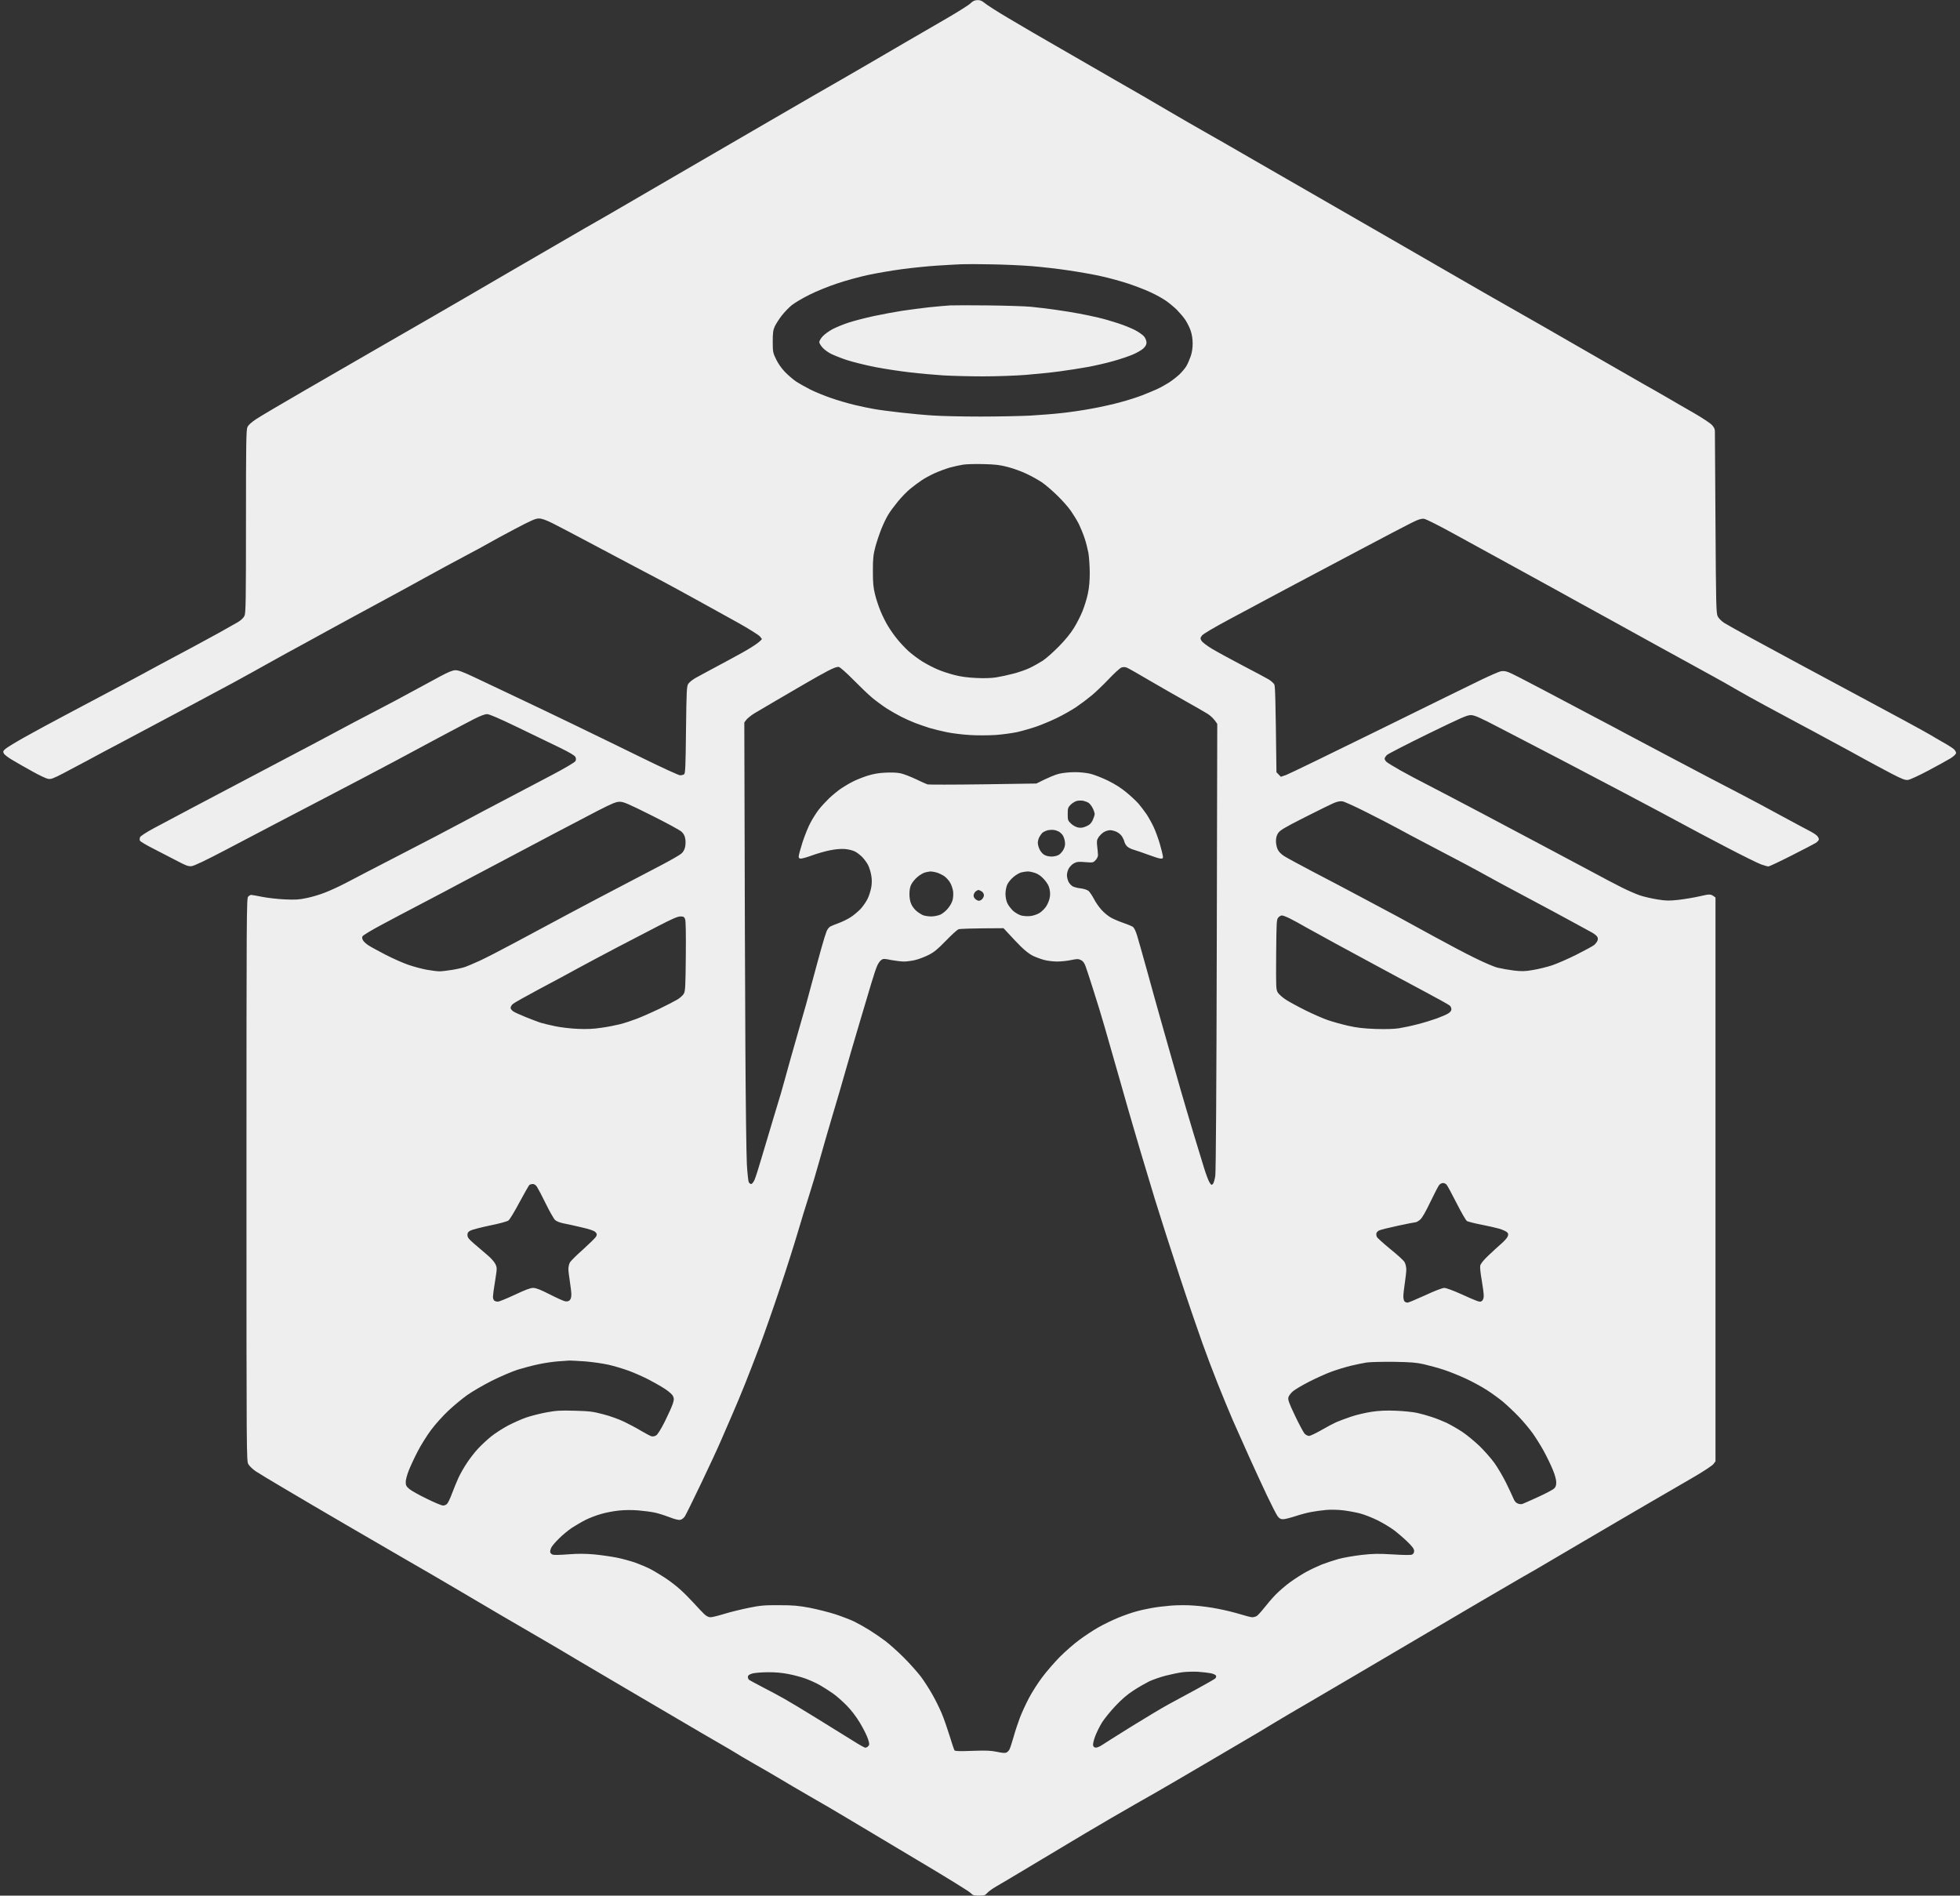 <svg version="1.2" xmlns="http://www.w3.org/2000/svg" viewBox="0 0 2000 1934" width="2000" height="1934">
	<rect x="0" y="0" width="2000" height="1934" fill="#333333" stroke="none"/>
	<title>gameheaven</title>
	<style>
		.s0 { fill: #eeeeee } 
	</style>
	<path id="Path 0" fill-rule="evenodd" class="s0" d="m997.3 0.1c2.8-0.1 4.6 0.6 7.6 3.1 2.1 1.8 13 8.8 24.2 15.4 11.2 6.7 35.5 20.9 53.9 31.4 18.4 10.6 43.6 25.1 56 32.3 12.4 7.1 24.5 14.1 27 15.5 2.5 1.4 14.2 8.3 26 15.2 11.8 6.9 27.8 16.2 35.5 20.5 7.7 4.3 31.6 18 53 30.4 21.5 12.3 56.6 32.5 78 44.9 21.5 12.4 49.3 28.4 62 35.7 12.7 7.3 36.1 20.8 52 30 16 9.3 35.1 20.3 42.5 24.5 7.4 4.2 34.2 19.5 59.5 33.9 25.3 14.5 56.1 32.2 68.5 39.4 12.4 7.2 27.9 16.1 34.5 19.8 6.6 3.7 17.2 9.7 23.5 13.4 6.3 3.7 18.5 10.8 27 15.6 8.5 4.9 17 10.5 18.8 12.4 2.3 2.5 3.2 4.4 3.1 6.8 0 1.7 0.3 44.1 0.6 94.2 0.5 83 0.7 91.3 2.3 94.4 1 2 3.8 4.8 6.7 6.7 2.8 1.7 14.9 8.5 27 15.1 12.1 6.6 34.4 18.7 49.5 26.8 15.1 8.1 40.1 21.5 55.5 29.8 15.4 8.2 38.6 20.7 51.5 27.7 12.9 7 25.3 13.8 27.5 15.2 2.2 1.4 7.8 4.6 12.5 7.3 4.7 2.6 9.5 5.7 10.8 6.9 1.2 1.1 2.2 2.9 2.2 3.8 0 1.1-2.2 3.2-5.2 5.2-2.9 1.8-13.2 7.5-22.8 12.6-9.6 5.1-19.1 9.5-21 9.7-2.9 0.4-5.8-0.7-16.5-6.2-7.2-3.7-19.7-10.5-28-15-8.2-4.6-23.5-12.9-34-18.5-10.4-5.7-25.7-13.9-34-18.3-8.2-4.4-23.3-12.5-33.5-18-10.2-5.5-23.7-13-30-16.7-6.3-3.7-16.4-9.4-22.5-12.7-6-3.3-18.7-10.2-28-15.4-9.3-5.1-22.6-12.4-29.5-16.2-6.9-3.9-28.5-15.8-48-26.5-19.5-10.7-43.4-23.8-53-29.2-9.6-5.3-29.8-16.4-44.8-24.6-15-8.2-41.1-22.5-58-31.8-18.1-10-32.1-17.1-34.2-17.3-2.6-0.3-5.5 0.6-11.5 3.5-4.4 2.1-27.8 14.4-52 27.2-24.2 12.8-58.8 31.1-77 40.8-18.2 9.7-44.5 23.8-58.5 31.3-15.5 8.3-26.3 14.7-27.5 16.3-1.8 2.5-1.9 2.9-0.5 5.3 0.8 1.5 5.6 5.1 10.5 8.1 5 3 19.1 10.7 31.5 17.2 12.4 6.4 24.4 12.9 26.8 14.3 2.3 1.5 4.8 3.7 5.5 5 0.9 1.6 1.3 13.6 2.2 89.6l4.5 4.6 5.3-1.8c2.8-1 45.5-21.7 94.7-45.9 49.2-24.3 96.5-47.4 105-51.5 8.5-4.1 17.1-7.8 19-8.3 2.6-0.6 4.7-0.5 8 0.7 2.5 0.8 18.7 9.1 36 18.3 17.3 9.2 40.7 21.6 52 27.5 11.3 5.9 26.1 13.7 33 17.5 6.9 3.7 26 13.8 42.5 22.5 16.5 8.7 33.8 17.8 38.5 20.3 4.7 2.4 18.8 9.9 31.5 16.4 12.7 6.6 33.1 17.5 45.5 24.3 12.4 6.7 25 13.5 28 15 3 1.5 6.5 3.7 7.8 4.9 1.2 1.1 2.2 2.9 2.2 3.9 0 0.9-1.5 2.6-3.2 3.7-1.8 1.1-13.1 7-25 13-12 6.1-22.5 11-23.3 11-0.8 0-4.1-0.9-7.2-2-3.2-1.1-19.8-9.3-36.8-18.2-17-8.9-34.8-18.3-39.5-20.9-4.7-2.6-16.2-8.7-25.5-13.7-9.3-4.9-27.3-14.5-40-21.2-12.7-6.7-40.3-21.2-61.5-32.3-21.2-11-49.7-25.8-63.5-33-20.7-10.8-25.8-13-29.5-13.1-3.9-0.1-9.7 2.5-44 19.2-21.7 10.6-40.5 20.3-41.8 21.5-1.2 1.2-2.3 2.9-2.3 3.7 0 0.8 0.8 2.3 1.8 3.2 1 1 7.4 4.9 14.3 8.8 6.9 3.9 18.8 10.2 26.5 14.1 7.7 3.9 33.1 17.3 56.5 29.6 23.4 12.4 54.4 28.9 69 36.6 14.6 7.7 34.6 18.4 44.5 23.7 9.9 5.4 23.1 12.3 29.3 15.4 6.1 3.1 14.5 6.7 18.5 8.1 3.9 1.3 11.9 3.2 17.7 4.1 9.1 1.5 12 1.5 21.5 0.5 6-0.7 16-2.3 22-3.7 10.9-2.5 11-2.5 16 1.3v575.2l-2.1 2.8c-1.2 1.6-10.4 7.7-22 14.4-10.9 6.3-30.2 17.5-42.9 24.9-12.7 7.3-43.2 25.3-68 39.8-24.7 14.6-47 27.7-49.5 29.1-2.5 1.3-16.7 9.5-31.5 18.2-14.8 8.6-36.9 21.5-49 28.7-12.1 7.1-35.7 21-52.5 30.9-16.8 9.9-40.6 23.9-53 31.2-12.4 7.3-32.4 19-44.5 26.1-12.1 7-28.3 16.5-36 21.2-7.7 4.7-20.7 12.5-29 17.3-8.2 4.9-22.4 13.2-31.5 18.5-9.1 5.3-25.7 15.1-37 21.7-11.3 6.6-30.8 17.9-43.5 25-12.7 7.2-36 20.8-52 30.3-16 9.5-41.2 24.6-56 33.5-14.8 8.9-30.1 18-34 20.2-3.8 2.2-8 5.2-9.2 6.7-2 2.3-3 2.6-8.3 2.6-5.3 0-6.3-0.3-8.7-2.8-1.6-1.6-24.2-15.6-50.3-31.1-26.1-15.6-57.8-34.6-70.5-42.1-12.6-7.6-32.2-19.1-43.5-25.5-11.3-6.5-24.5-14.3-29.5-17.3-5-3-16.9-10-26.5-15.4-9.6-5.5-18.6-10.8-20-11.8-1.4-0.9-9-5.4-17-10-8-4.6-24.2-14-36-21-11.8-7-36.3-21.4-54.5-32-18.1-10.6-42.2-24.8-53.5-31.5-11.3-6.8-25.9-15.4-32.5-19.2-6.6-3.8-26.8-15.6-45-26.2-18.1-10.7-41.5-24.4-52-30.6-10.4-6.2-29.8-17.4-43-25-13.2-7.6-41.3-23.9-62.5-36.3-21.2-12.3-49.5-29-63-37-13.5-7.9-27-16.1-30-18.1-3-2-6.3-5.2-7.5-7.1-2-3.5-2-3.6-2-290.5 0-272.5 0.1-287.1 1.7-288.7 1-1 2.4-1.8 3-1.8 0.7 0 5.8 0.9 11.3 2 5.5 1.1 15.9 2.3 23 2.6 10.7 0.5 14.7 0.3 22.5-1.4 5.2-1 13.8-3.6 19-5.7 5.2-2 14.7-6.4 21-9.7 6.3-3.4 30.9-16.1 54.5-28.3 23.7-12.2 52.7-27.3 64.5-33.7 11.8-6.3 32.1-17.1 45-23.8 12.9-6.7 33.8-17.7 46.4-24.4 13.3-7 23.2-12.9 23.8-14.1 0.7-1.4 0.7-2.7-0.1-4.3-0.7-1.4-5.9-4.5-15.3-9.1-7.9-3.8-27.1-13.1-42.8-20.7-19.7-9.5-29.6-13.8-32-13.8-2.3 0-7 1.8-13.5 5.1-5.5 2.8-21.7 11.4-36 19-14.3 7.7-33.4 17.9-42.5 22.8-9.1 4.8-24.8 13.1-35 18.5-10.2 5.4-30 15.7-44 23-14 7.3-34.3 17.9-45 23.5-10.7 5.7-33.4 17.6-50.5 26.5-20.5 10.8-32.4 16.4-35 16.7-3.4 0.3-5.6-0.5-14.5-5.2-5.8-3-16.6-8.6-24-12.4-7.4-3.7-13.8-7.5-14.2-8.4-0.5-1-0.3-2.6 0.2-3.7 0.6-1.1 6.7-5.1 13.8-8.9 7-3.8 24.9-13.3 39.7-21.1 14.9-7.9 35.3-18.7 45.5-24 10.2-5.4 32.5-17.1 49.5-26.1 17.1-8.9 39.4-20.8 49.7-26.3 10.3-5.6 28.7-15.3 40.9-21.6 12.2-6.3 29.9-15.7 39.3-20.9 9.4-5.1 22.1-12 28.1-15.2 7.6-4.1 12.2-6 15-6.1 3.1-0.1 7.4 1.5 19 6.9 8.3 3.9 27.8 13.2 43.5 20.6 15.7 7.4 42.7 20.3 60 28.7 17.3 8.3 47.9 23.3 68 33.1 20.1 9.9 37.6 17.9 39 17.9 1.4 0 3.2-0.5 4-1 1.3-0.8 1.6-7.3 2-45.3 0.5-40 0.7-44.6 2.3-47 0.9-1.5 4.3-4.2 7.4-6 3.2-1.7 18.7-10.2 34.7-18.7 18.3-9.8 29.7-16.5 33.1-21l-2-2.6c-1.1-1.4-11.2-7.8-22.5-14.1-11.3-6.3-30.4-16.9-42.5-23.5-12.1-6.7-27.6-15.1-34.5-18.8-6.9-3.6-21.7-11.5-33-17.4-11.3-6-31.3-16.6-44.5-23.6-13.2-7-28.6-15.1-34.2-17.9-7.6-3.8-11.4-5.1-14.5-5.1-3.5 0-8.1 2.1-24.8 10.9-11.3 6-23 12.3-26 14.1-3 1.8-14 7.8-24.5 13.3-10.4 5.5-28.9 15.5-41 22.2-12.1 6.7-34.4 18.9-49.5 27-15.1 8.1-36.5 19.8-47.5 25.8-11 6.1-24.9 13.7-31 17-6 3.2-18.4 10-27.5 15.1-9.1 5.1-27.3 15.2-40.5 22.4-13.2 7.1-38.2 20.5-55.5 29.7-17.3 9.2-42.5 22.6-56 29.8-13.5 7.1-29.7 15.7-36 19.2-6.3 3.4-17.3 9.2-24.5 13-11.2 5.8-13.5 6.7-16.5 6.1-1.9-0.3-8.9-3.6-15.5-7.3-6.6-3.6-15.7-8.8-20.2-11.5-4.6-2.6-8.8-5.8-9.4-7.1-1-1.9-0.8-2.5 1.7-4.7 1.6-1.4 10.6-6.9 19.9-12.1 9.4-5.3 30.5-16.7 47-25.4 16.5-8.7 39-20.6 50-26.5 11-5.9 29.5-15.8 41-22.1 11.6-6.2 26.6-14.3 33.5-17.9 6.9-3.7 18.8-10.2 26.5-14.4 7.7-4.3 16.4-9.2 19.3-10.9 3.3-2 5.8-4.4 6.7-6.5 1.3-2.7 1.5-16.2 1.5-96.2 0-79.9 0.2-93.5 1.5-96.3 1-2.1 4-4.9 9.2-8.3 4.3-2.8 26.7-16.1 49.8-29.4 23.1-13.4 55.3-32 71.5-41.3 16.2-9.4 42.6-24.5 58.5-33.7 16-9.2 51.7-30 79.5-46.2 27.8-16.2 61.8-35.9 75.5-43.8 13.8-7.8 30.2-17.3 36.5-21 6.3-3.7 30.9-18 54.5-31.7 23.7-13.7 68.2-39.6 99-57.5 30.8-17.9 63-36.5 71.5-41.3 8.5-4.9 21.4-12.3 28.5-16.5 7.2-4.2 23.4-13.7 36-21 12.7-7.3 32.4-18.7 43.8-25.4 11.5-6.7 22.3-13.5 24-15.2 2.3-2.3 4.2-3.2 7-3.3zm-41.3 270.9c-9.1 0.6-25 2.2-35.5 3.6-10.5 1.4-26.2 4.1-35 6-8.8 1.9-23 5.8-31.5 8.7-8.5 2.8-21.1 7.9-28 11.4-6.9 3.4-15 8.2-18 10.6-3 2.4-7.7 7.3-10.4 10.8-2.7 3.5-5.8 8.4-7 10.9-1.7 3.7-2.1 6.4-2.1 15.5 0 10.4 0.2 11.4 3.4 18 2 4.2 5.6 9.4 9 12.9 3.1 3.2 8.1 7.5 11.1 9.6 3 2 9.7 5.8 14.8 8.4 5 2.5 14.5 6.4 21 8.6 6.4 2.3 17.1 5.4 23.7 7 6.6 1.6 16 3.6 21 4.4 5 0.9 16.9 2.4 26.5 3.5 9.6 1.1 24.4 2.5 32.8 3 8.3 0.6 30.2 1.1 48.5 1.1 18.2 0 41.3-0.5 51.2-1 9.9-0.6 24.3-1.7 32-2.6 7.7-0.8 21.4-2.8 30.5-4.5 9.1-1.6 22.3-4.6 29.5-6.6 7.2-1.9 16.8-5 21.5-6.8 4.7-1.8 11.4-4.6 15-6.2 3.6-1.6 9.2-4.7 12.5-6.8 3.3-2.1 8.2-5.9 10.9-8.4 2.6-2.5 5.9-6.4 7.2-8.6 1.3-2.2 3.2-6.7 4.4-10 1.3-3.8 2-8.5 2-13 0-4.4-0.7-9.2-2-13-1.1-3.3-3.6-8.3-5.4-11-1.8-2.8-5.8-7.4-8.7-10.4-3-2.9-8.1-7.2-11.4-9.4-3.3-2.3-10-6-15-8.3-5-2.4-15.1-6.3-22.5-8.8-7.4-2.5-19.8-5.9-27.5-7.6-7.7-1.8-23-4.5-34-6.1-11-1.7-28.1-3.6-38-4.4-9.9-0.8-28.1-1.6-40.5-1.8-12.4-0.3-26.3-0.3-31-0.1-4.7 0.2-15.9 0.8-25 1.4zm13 206.1c-4.1 1.2-11.1 3.8-15.5 5.8-4.4 2-10.2 5.2-13 7.1-2.7 1.8-7.9 5.6-11.3 8.4-3.5 2.8-9.4 8.8-13 13.3-3.7 4.5-8.2 10.5-9.9 13.5-1.8 2.9-4.9 9.3-6.9 14.3-2 5-4.8 13.3-6.2 18.5-2.1 8.1-2.5 11.8-2.5 24.5 0 12.2 0.4 16.7 2.2 24 1.2 5 3.8 12.7 5.7 17.2 1.9 4.6 5.2 11.3 7.5 15 2.3 3.8 6.4 9.7 9.3 13.2 2.8 3.5 8 9.1 11.6 12.4 3.6 3.2 10.1 8.1 14.5 10.8 4.4 2.7 11.4 6.3 15.5 8 4.1 1.8 11.8 4.3 17 5.6 6.4 1.7 13.6 2.6 22 3 7.8 0.4 15.5 0.2 20.5-0.6 4.4-0.7 12.3-2.4 17.5-3.8 5.2-1.3 12.7-3.9 16.5-5.7 3.8-1.8 9.9-5.2 13.5-7.5 3.6-2.4 11-9 16.5-14.6 6.1-6.1 12.1-13.5 15.2-18.6 2.9-4.6 6.9-12.4 8.9-17.4 2-5 4.5-13 5.5-18 1.3-6 1.9-13.2 1.9-21.5-0.1-6.9-0.7-15.9-1.4-20-0.8-4.1-2.5-11-4-15.3-1.4-4.2-4-10.5-5.7-14-1.7-3.4-5.3-9.3-8-13.2-2.6-3.9-9-11.1-14.1-16-5.1-5-12.2-11.1-15.8-13.5-3.6-2.4-10.5-6.3-15.5-8.6-5-2.4-13.5-5.5-19-6.9-8.2-2.2-12.8-2.7-25-3-8.2-0.2-17.7 0-21 0.6-3.3 0.5-9.4 1.9-13.5 3zm-147.5 220.4c-7.7 4.5-21 12.3-29.5 17.2-8.5 5-18.4 10.8-21.9 12.9-3.5 2.1-7.3 5.2-8.5 6.7l-2.1 2.8c0.4 180.9 0.8 278.6 1.1 333.9 0.3 55.3 1 107.8 1.5 116.8 0.5 8.9 1.4 17.1 1.9 18.2 0.5 1.1 1.7 2 2.5 2 0.8 0 2.4-1.9 3.4-4.2 1.1-2.4 4.5-13.1 7.6-23.8 3.2-10.7 8.2-27.6 11.2-37.5 3-9.9 6.6-21.8 8-26.5 1.4-4.7 5.8-20.7 9.9-35.5 4.2-14.8 9.3-32.8 11.4-40 2.2-7.2 6.7-23.4 10-36 3.4-12.6 7.9-29.3 10.1-37 2.1-7.7 4.6-15.6 5.4-17.5 0.8-1.9 2.5-4 3.7-4.7 1.3-0.7 5.2-2.3 8.8-3.6 3.6-1.3 9-4 12-5.9 3-1.9 7.6-5.8 10.3-8.6 2.6-2.9 5.8-7.6 7.1-10.4 1.4-2.9 3-8 3.6-11.3 0.7-4 0.8-8 0.1-12-0.5-3.3-1.9-8-3.1-10.5-1.2-2.5-3.9-6.2-5.9-8.3-2-2.1-5.4-4.8-7.6-5.9-2.3-1.2-6.7-2.3-10.5-2.6-4.1-0.3-9.7 0.2-15 1.3-4.7 0.9-12.8 3.2-18 5.1-5.2 1.9-10.5 3.4-11.7 3.4-1.7 0-2.3-0.6-2.3-2.2 0-1.3 1.8-7.9 4-14.8 2.3-6.9 5.9-15.9 8.2-20 2.2-4.1 5.9-10 8.3-13 2.3-3 7.1-8.2 10.6-11.6 3.5-3.3 9.1-7.9 12.4-10.1 3.3-2.2 8.7-5.4 12-7 3.3-1.7 9.8-4.3 14.5-5.8 6-1.9 11.5-2.9 18.5-3.2 6.1-0.3 12.2-0.1 15.5 0.7 3 0.6 10 3.3 15.5 5.9 5.5 2.7 10.9 5.1 12 5.4 1.1 0.3 26.5 0.3 56.5-0.1l54.5-0.8c12.8-6.5 19.5-9.1 23.3-10 3.7-0.9 10.7-1.6 15.7-1.6 5-0.1 12.1 0.7 16 1.6 3.8 0.9 12 4.1 18 7 7.3 3.6 13.8 7.7 19.2 12.3 4.5 3.7 9.9 8.8 12.1 11.3 2.1 2.5 5.7 7.2 8 10.5 2.2 3.3 5.6 9.4 7.5 13.5 1.9 4.1 4.7 11.8 6.2 17 1.5 5.2 2.9 10.7 3.1 12.3 0.3 2.3 0 2.7-2.1 2.7-1.4 0-7.1-1.8-12.7-3.9-5.7-2.1-12.3-4.4-14.8-5.1-2.5-0.6-5.5-2.2-6.7-3.3-1.3-1.2-2.6-3.3-2.9-4.7-0.3-1.4-1.4-3.9-2.4-5.5-1-1.6-3.4-3.8-5.4-4.7-2-1-5.1-1.8-6.8-1.8-1.8 0-4.8 0.9-6.5 2-1.8 1.1-4.2 3.5-5.4 5.3-1.7 2.7-1.9 4.1-1.3 9.2 0.4 3.3 0.7 7.2 0.8 8.7 0.1 1.5-0.9 3.7-2.4 5.3-2.4 2.6-2.7 2.7-10.5 2.1-6.6-0.6-8.6-0.4-11.5 1.1-1.9 1-4.3 3.4-5.4 5.3-1.1 1.9-1.9 5.1-1.9 7 0 1.9 0.8 5 1.7 6.8 0.9 1.7 2.8 3.8 4.4 4.6 1.5 0.8 5.2 1.7 8.2 2 3.3 0.4 6.4 1.5 7.8 2.6 1.2 1.1 3.7 4.8 5.5 8.2 1.7 3.4 5.3 8.5 7.8 11.2 2.5 2.8 6.8 6.3 9.5 7.8 2.7 1.5 8.3 3.9 12.4 5.3 4.1 1.4 8.5 3.2 9.8 4 1.5 1 3 4.1 4.6 9.3 1.3 4.2 5.8 20.3 10.1 35.7 4.2 15.4 10.6 38.3 14.2 51 3.6 12.7 8.3 29.3 10.5 37 2.2 7.7 6.6 23 9.7 34 3.2 11 9 30.8 13 44 4 13.2 8.8 29 10.7 35 1.8 6 4.3 12.6 5.4 14.5 1.9 3.1 2.3 3.3 3.6 2 0.8-0.8 2-4.7 2.5-8.5 0.6-4.4 1.2-90.5 1.5-234l0.5-227c-3.2-5-6.7-8.2-9.8-10.2-3.2-2-13.5-7.9-22.8-13.1-9.3-5.2-26-14.8-37-21.2-11-6.5-21.2-12.3-22.8-12.9-1.9-0.7-3.6-0.7-5.5 0-1.5 0.6-7.2 5.8-12.7 11.6-5.5 5.8-13.4 13.4-17.5 16.8-4.1 3.4-11.3 8.8-16 12-4.7 3.1-13.5 8.1-19.5 11-6 2.9-15.5 6.9-21 8.8-5.5 1.9-14.3 4.4-19.5 5.6-5.2 1.1-15.3 2.5-22.5 3-7.1 0.4-18.8 0.5-26 0-7.1-0.4-17.5-1.7-23-2.8-5.5-1.1-13.6-3.1-18-4.4-4.4-1.4-11.1-3.7-15-5.2-3.8-1.5-10.1-4.3-14-6.3-3.8-1.9-10.6-5.8-15-8.6-4.4-2.9-10.9-7.7-14.5-10.7-3.6-3-12.1-11.1-19-18.1-7.1-7.2-13.6-13-15-13.3-1.8-0.4-5.1 0.8-11.5 4.1-5 2.6-15.3 8.4-23 12.9zm271 123.5c-2.7 2.7-3 3.7-3 9.6 0 6.2 0.2 6.7 3.5 9.8 2 1.9 5.1 3.5 7.3 3.9 2.7 0.5 4.9 0.2 8.2-1.3 3.5-1.5 4.9-3 6.5-6.2 1.1-2.4 2-5.2 2-6.3 0-1.1-0.9-3.8-2-6-1.1-2.2-3-4.6-4.2-5.4-1.3-0.8-3.7-1.7-5.4-2.1-1.7-0.3-4.6-0.3-6.5 0.1-1.9 0.5-4.7 2.2-6.4 3.9zm239 12.8c-21 10.6-25.4 13.3-27.3 16.2-1.6 2.4-2.2 5-2.2 8.3 0 2.6 0.8 6.4 1.8 8.4 1.1 2.3 3.5 4.8 6.7 6.8 2.8 1.8 15.6 8.7 28.5 15.5 12.9 6.7 35 18.3 49 25.8 14 7.4 30.9 16.4 37.5 20 6.6 3.6 23.5 12.8 37.5 20.5 14 7.7 32.9 17.7 42 22.1 9.1 4.5 19.5 9 23.3 9.9 3.7 0.9 11.1 2.2 16.5 2.9 8.3 0.9 11.2 0.9 19.7-0.6 5.5-0.9 14.3-3.1 19.5-4.8 5.2-1.8 16.5-6.7 25-11 8.5-4.3 16.4-8.6 17.6-9.6 1.1-0.9 2.6-2.7 3.2-3.9 0.8-1.6 0.9-2.9 0.2-4.3-0.5-1.1-2.9-3.1-5.2-4.4-2.4-1.3-11.3-6.2-19.8-10.8-8.5-4.7-30.1-16.3-48-25.8-17.9-9.5-35.7-19.1-39.5-21.3-3.8-2.2-14.7-8-24-13-9.3-4.9-26.2-13.8-37.5-19.7-11.3-5.9-25.2-13.3-31-16.5-5.8-3.1-19.7-10.4-31-16-11.3-5.7-22.1-10.6-24-10.9-2.3-0.4-5.1 0.1-8.5 1.5-2.7 1.1-16.2 7.7-30 14.7zm-766.5 16.9c-14.6 7.7-42.5 22.4-62 32.8-19.5 10.3-42.5 22.4-51 27-8.5 4.5-21.8 11.5-29.5 15.5-7.7 4-22.5 11.8-32.9 17.4-10.4 5.5-19.3 10.9-19.7 11.9-0.6 1.1-0.4 2.6 0.6 4.2 0.8 1.4 3.4 3.7 5.8 5.2 2.3 1.5 10.1 5.7 17.2 9.4 7.2 3.7 17.5 8.3 23 10.2 5.5 1.9 14.1 4.2 19 5.1 5 0.9 10.8 1.6 13 1.6 2.2 0 8.1-0.7 13-1.5 5-0.8 11-2.2 13.5-3.1 2.5-0.9 9-3.7 14.5-6.2 5.5-2.5 21.7-10.8 36-18.5 14.3-7.6 39.5-21.1 56-30 16.5-8.8 40.6-21.5 53.5-28.2 12.9-6.7 31.1-16.2 40.3-21.1 9.3-4.9 18.2-10 19.8-11.4 1.9-1.5 3.4-4.1 3.9-6.5 0.6-2.2 0.7-6 0.3-8.5-0.5-3.1-1.6-5.4-3.8-7.4-1.6-1.6-15.5-9.1-30.7-16.7-23.6-11.8-28.5-13.9-32.4-13.9-3.8 0-7.6 1.6-22.7 9.3-10 5.2-30.1 15.7-44.7 23.4zm498.6-1c-1 1-2.4 3-3.2 4.6-0.8 1.5-1.4 4.1-1.4 5.7 0 1.6 0.8 4.6 1.8 6.6 0.9 2 3 4.5 4.7 5.5 1.8 1.1 4.9 1.8 7.5 1.8 2.6 0 5.7-0.7 7.5-1.8 1.7-1 3.8-3.6 4.9-5.7 1.3-2.8 1.7-5 1.2-7.9-0.3-2.2-1.3-5-2.1-6.2-0.8-1.3-2.5-2.9-3.7-3.7-1.3-0.7-3.6-1.6-5.3-1.8-1.7-0.3-4.6-0.1-6.5 0.3-1.9 0.5-4.3 1.7-5.4 2.6zm-127.5 45.1c-2.4 2-5.2 5.4-6.2 7.5-1.3 2.4-1.9 5.8-1.9 10 0 3.8 0.7 7.7 1.9 10.2 0.9 2.2 3.3 5.3 5.2 6.9 1.9 1.6 4.9 3.5 6.7 4.3 1.7 0.7 5.6 1.3 8.5 1.3 2.8 0 7-0.9 9.2-1.8 2.2-1 5.7-3.8 7.7-6.3 2.2-2.5 4.3-6.3 4.9-8.9 0.6-2.5 0.8-6.5 0.4-9-0.4-2.5-1.7-6.3-3-8.5-1.2-2.2-4-5.2-6.1-6.7-2.2-1.4-5.7-3.1-7.9-3.7-2.2-0.6-4.9-1-6-1-1.1 0.1-3.6 0.5-5.5 1-1.9 0.5-5.5 2.6-7.9 4.7zm98 0c-2.5 2-5.3 5.5-6.3 7.7-1 2.3-1.8 6.3-1.8 9.5 0 3.2 0.8 7.2 1.9 9.5 1 2.2 3.7 5.7 5.9 7.8 2.3 2 6.1 4.2 8.5 4.8 2.3 0.6 6.5 0.8 9.2 0.5 2.8-0.3 6.8-1.7 9-3 2.2-1.3 5.2-4.2 6.8-6.5 1.5-2.2 3.2-6.1 3.7-8.6 0.7-2.9 0.7-6.1 0-9.2-0.6-3.4-2.3-6.3-5.3-9.8-3.1-3.5-5.8-5.5-9.3-6.8-2.7-0.9-6.2-1.7-7.9-1.6-1.7 0.1-4.6 0.5-6.5 1-1.9 0.5-5.5 2.6-7.9 4.7zm-40.5 18c-0.4 1.5 0.1 2.9 1.4 4.2 1.1 1.1 2.8 2 3.8 2 0.9 0.1 2.5-0.7 3.4-1.7 1-1 1.8-2.8 1.8-4 0-1.3-1-3-2.2-3.8-1.3-0.8-2.8-1.5-3.3-1.5-0.6 0-1.8 0.6-2.7 1.3-0.9 0.6-1.9 2.2-2.2 3.5zm308.6 61.1c-0.2 34.2-0.2 35.7 1.8 38.9 1.1 1.7 4.8 5 8.2 7.2 3.5 2.2 12.6 7.2 20.3 11 7.7 3.8 17.8 8.2 22.5 9.8 4.7 1.6 13.9 4.2 20.5 5.7 9.2 2.1 15.8 2.8 28 3.3 10.4 0.3 18.8 0.1 24-0.7 4.4-0.7 13-2.5 19-4.1 6-1.5 14.8-4.2 19.5-5.9 4.7-1.7 10-4 11.7-5.1 2.1-1.3 3.3-2.8 3.3-4.2 0.1-1.3-0.7-3-1.7-3.9-1-0.9-13.1-7.6-26.8-14.9-13.8-7.3-35.1-18.8-47.5-25.5-12.4-6.7-31.5-17.1-42.5-23-11-6-24.5-13.4-30-16.5-5.5-3.2-12.8-7.2-16.3-8.9-3.4-1.7-7-3.1-8.1-3.1-1 0-2.7 0.9-3.7 2.1-1.8 2-1.9 4.4-2.2 37.8zm-672.7-7.2c-14.3 7.5-32.3 17.1-40 21.3-7.7 4.3-25.2 13.7-39 21-13.7 7.3-26 14.2-27.3 15.4-1.2 1.1-2.2 2.9-2.2 3.9 0 0.9 1.2 2.5 2.8 3.6 1.5 1 7.2 3.6 12.7 5.8 5.5 2.2 12.3 4.8 15 5.7 2.8 0.8 9.5 2.5 15 3.6 5.5 1.2 15.9 2.4 23 2.7 9.4 0.4 16.1 0.1 24-1.1 6-0.8 14.6-2.5 19-3.6 4.4-1.1 12.3-3.7 17.5-5.7 5.2-2 15.4-6.5 22.5-9.9 7.2-3.5 15.4-7.7 18.3-9.4 3-1.7 5.9-4.4 7-6.2 1.5-2.9 1.7-7.3 2-38.3 0.2-23.1 0-35.9-0.7-37.7-0.9-2.4-1.7-2.8-4.8-2.8-2.8 0-8.5 2.5-21.3 9.1-9.6 5-29.2 15.2-43.5 22.6zm335.5-6.7c-8.5 8.7-11.9 11.5-17.7 14.4-4 2-10.1 4.3-13.5 5.1-3.5 0.8-8.5 1.5-11.3 1.5-2.7 0-8.6-0.7-13-1.5-7.2-1.5-8.2-1.5-10.2-0.1-1.3 0.9-3.2 3.5-4.2 5.9-1.1 2.3-3.8 10.5-6.1 18.2-2.3 7.7-7.9 26.6-12.5 42-4.6 15.4-10.9 37-14 48-3.1 11-8.9 31-13 44.5-4 13.5-9.9 33.7-13 45-3.1 11.3-8.1 27.9-11 37-3 9.1-8.1 26-11.5 37.5-3.4 11.5-11.5 37.2-18.2 57-6.6 19.8-15.8 46-20.4 58.3-4.6 12.2-11.5 30-15.3 39.5-3.8 9.4-9.4 23-12.6 30.2-3.1 7.2-8.4 19.3-11.7 27-3.3 7.7-12.5 27.5-20.4 44-7.9 16.5-15.3 31.5-16.4 33.3-1.2 1.9-3.1 3.4-4.7 3.8-1.9 0.4-5.6-0.5-11.8-2.9-5-1.9-11.7-4-15-4.6-3.3-0.7-10.5-1.6-16-2.1-5.8-0.5-14-0.5-19.5 0.1-5.2 0.5-13.5 2-18.5 3.5-5 1.4-12.1 4.1-16 6.1-3.8 1.9-10.1 5.6-14 8.1-3.8 2.6-9.8 7.5-13.2 11-3.5 3.4-7 7.5-7.8 9.2-0.8 1.7-1.3 3.8-1 4.8 0.2 0.9 1.4 2 2.7 2.4 1.3 0.4 8.4 0.2 15.8-0.4 10-0.8 16.9-0.7 26.5 0.1 7.2 0.7 17.5 2.2 23 3.3 5.5 1.1 13.8 3.4 18.5 5 4.7 1.7 11.4 4.5 15 6.3 3.6 1.8 10.5 6 15.5 9.2 5 3.3 11.9 8.6 15.5 11.9 3.6 3.2 9.8 9.4 13.9 13.9 4 4.4 8.8 9.5 10.7 11.3 2.3 2.1 4.4 3.2 6.4 3.2 1.7 0 8.1-1.6 14.3-3.5 6.1-1.9 17.3-4.6 24.7-6.1 11.7-2.4 15.8-2.8 31-2.7 14.7 0 19.7 0.5 31.5 2.7 7.7 1.5 19.4 4.5 26 6.6 6.6 2.2 15.2 5.5 19 7.3 3.9 1.9 10.8 5.8 15.5 8.7 4.7 2.9 12.1 8 16.5 11.3 4.4 3.4 13 11 19 17.1 6.1 6.1 13.7 14.7 17.1 19.1 3.3 4.4 8.5 12.5 11.6 18 3.2 5.5 7.5 14.3 9.7 19.5 2.2 5.2 5.8 15.6 8.1 23 2.2 7.4 4.5 14.1 5 14.8 0.8 0.9 5 1 18.3 0.5 14-0.5 18.6-0.3 25 1 5.4 1.2 8.3 1.4 9.7 0.7 1.1-0.5 2.5-2 3.1-3.2 0.7-1.3 2.5-7 4.2-12.8 1.6-5.8 4.5-14.5 6.4-19.5 1.9-5 6-13.9 9.1-19.8 3.1-6 9.3-15.7 13.7-21.5 4.4-5.9 12.5-15.2 18-20.8 5.5-5.5 14.5-13.4 20-17.4 5.5-4.1 14.3-9.9 19.5-12.8 5.2-3 14.2-7.3 20-9.7 5.8-2.4 13.9-5.2 18-6.3 4.1-1.2 11.3-2.8 16-3.6 4.7-0.9 13.7-2 20-2.5 6.8-0.5 16.4-0.6 23.5 0 6.6 0.4 17.6 1.9 24.5 3.3 6.9 1.3 17 3.8 22.5 5.5 5.5 1.7 11 3.1 12.3 3.1 1.2 0 3.1-0.5 4.2-1 1.1-0.5 4.6-4.3 7.7-8.2 3.1-4 8.4-10.2 11.8-13.7 3.3-3.4 10-9.3 15-12.9 5-3.6 12.6-8.5 17-10.8 4.4-2.4 11.4-5.6 15.5-7.3 4.1-1.6 11.8-4.1 17-5.6 5.2-1.4 15.8-3.2 23.5-4.1 11.7-1.3 16.9-1.4 31.8-0.5 11.8 0.7 18.4 0.8 19.7 0.1 1.3-0.6 2-2 2-3.7-0.1-2.1-1.8-4.4-6.8-9.3-3.7-3.6-9.9-8.9-13.7-11.8-3.9-2.9-11.5-7.5-17-10.2-5.5-2.7-13.6-5.9-18-7-4.4-1.1-12-2.5-17-3.1-5-0.6-12.6-0.8-17-0.4-4.4 0.4-11.4 1.3-15.5 2.1-4.1 0.7-11.5 2.7-16.5 4.4-5 1.6-10.5 3-12.2 3-2.6 0-3.8-0.7-5.7-3.2-1.3-1.8-6.2-11.4-10.9-21.3-4.7-9.9-12.8-27.5-18-39-5.2-11.5-12.6-28.2-16.5-37-3.8-8.8-10.8-25.7-15.5-37.5-4.7-11.8-11.8-30.5-15.7-41.5-4-11-14.5-41.6-23.2-68-8.7-26.4-20.2-62.2-25.5-79.5-5.2-17.3-11.5-38.2-14-46.5-2.4-8.2-5.9-20.2-7.8-26.5-1.9-6.3-8-27.5-13.5-47-5.6-19.5-12.6-44-15.6-54.5-3-10.5-8.2-27.5-11.6-38-3.3-10.5-6.9-21.4-7.9-24.2-1.4-3.9-2.7-5.7-4.9-6.8-2.7-1.3-3.8-1.3-10 0-3.8 0.8-10.3 1.5-14.2 1.5-4 0-10-0.7-13.3-1.6-3.3-0.9-8.5-2.8-11.5-4.2-3.3-1.6-8.3-5.5-12.5-9.7-3.8-3.9-9.4-9.6-12.2-12.8l-5.3-5.7c-34 0.1-44.6 0.6-46 1.1-1.4 0.6-7.2 5.9-13 11.9zm494.7 266q-7.4 15.5-10.5 18.3c-1.8 1.5-3.9 2.7-4.7 2.7-0.8 0-9 1.6-18.2 3.6-9.3 2-17.8 4.1-19.1 4.8-1.3 0.6-2.5 1.9-2.7 2.9-0.3 0.9 0 2.6 0.5 3.7 0.5 1.1 6.7 6.6 13.6 12.3 7 5.6 13.5 11.5 14.5 13.2 1.1 1.7 1.8 4.9 1.9 7.5 0 2.5-0.7 8.8-1.5 14-0.8 5.2-1.5 11.3-1.5 13.5 0 2.2 0.5 4.6 1.2 5.3 0.7 0.7 2.1 1.2 3.1 1.2 0.9 0 9-3.4 18-7.5 9.6-4.5 17.5-7.5 19.5-7.5 1.8 0 8.9 2.6 16.5 6 7.2 3.4 14.9 6.6 16.9 7.3 3 1 3.9 1 5.3-0.3 0.9-0.9 1.6-3 1.5-5.2 0-2.1-0.9-9.1-2-15.5-1.2-6.5-1.9-13.1-1.6-14.8 0.4-2.1 2.9-5.3 8.3-10.5 4.3-4.1 10.2-9.5 13.1-12 2.9-2.5 5.8-5.7 6.5-7.2 1-2.4 0.9-3.1-0.4-4.5-0.9-1-4.5-2.6-8-3.7-3.5-1-11.9-2.9-18.6-4.2-6.8-1.3-13.2-3-14.4-3.6-1.1-0.7-5.9-9-10.6-18.3-4.7-9.3-9.3-17.8-10.2-18.8-0.9-1-2.5-1.8-3.7-1.7-1.2 0-2.8 0.8-3.7 1.8-0.9 0.9-4.9 8.7-9 17.2zm-929.6 0.6c-4.9 9.3-10 17.7-11.3 18.6-1.3 1-9.7 3.3-18.8 5.1-9.1 1.9-18 4.2-19.7 5.1-2.6 1.3-3.3 2.2-3.3 4.6 0 2.5 1.2 4.1 6.8 8.9 3.7 3.2 9.6 8.3 13.2 11.3 3.7 3 7.3 7.1 8.4 9.3 1.9 4 1.9 4.1-0.2 17.5-1.3 7.4-2.2 14.6-2.2 16 0 1.4 0.5 3.1 1.2 3.8 0.7 0.7 2.4 1.2 3.8 1.2 1.4 0 9.1-3.2 17.3-7 10.6-5 15.8-7 18.7-7 3 0 7.3 1.7 16.8 6.5 7 3.6 14.1 6.8 15.7 7.1 2 0.4 3.6 0.1 4.8-1 1.1-1 1.7-3.1 1.7-5.8 0-2.4-0.7-8.3-1.5-13.3-0.8-5-1.5-10.7-1.5-12.7 0-2.1 0.6-5 1.4-6.5 0.7-1.6 6.8-7.6 13.5-13.5 6.6-6 12.7-11.9 13.4-13.3 1-2.1 0.9-2.7-0.8-4.5-1.3-1.4-6.1-3-14.5-4.9-6.9-1.7-15.1-3.4-18.2-4-3.4-0.7-6.8-2-8.3-3.3-1.4-1.3-5.7-8.8-9.6-16.8-3.9-8-8-15.7-9-17.2-1.1-1.7-2.8-2.8-4.1-2.8-1.3 0-2.8 0.4-3.5 0.8-0.6 0.5-5.2 8.5-10.2 17.8zm18.9 165.4c-5.8 1.2-15.2 3.7-21 5.5-5.8 1.9-17.7 7-26.5 11.4-8.8 4.5-20 11-25 14.6-4.9 3.5-13.5 10.6-18.9 15.7-5.5 5.1-13.5 14-17.8 19.8-4.3 5.8-10.5 15.7-13.7 22-3.3 6.3-7.3 15-9 19.3-1.7 4.2-3.1 9.5-3.1 11.7 0 3.3 0.6 4.5 3.5 7 1.9 1.7 9.9 6.2 17.8 10 7.8 3.9 15.3 7 16.7 7 1.4 0.1 3.3-0.7 4.2-1.7 1-1 3.3-5.8 5.1-10.8 1.9-5 4.9-12.2 6.6-16 1.8-3.8 5.6-10.6 8.6-15 2.9-4.4 7.9-10.9 11.2-14.4 3.2-3.5 9.2-9.1 13.4-12.5 4.2-3.4 12.1-8.4 17.5-11.3 5.5-2.8 13.7-6.5 18.4-8.1 4.7-1.6 13.9-4 20.5-5.2 10.3-1.9 14.4-2.1 29-1.7 14.9 0.4 18.5 0.8 29 3.6 6.8 1.7 16.1 5.1 21.5 7.7 5.2 2.5 13.1 6.7 17.5 9.4 4.4 2.6 9 5 10.3 5.4 1.2 0.3 3.3 0 4.7-0.9 1.6-1 4.8-6.1 8.9-14.2 3.5-7.1 7.1-15 8-17.8 1.4-4.2 1.5-5.5 0.4-8-0.8-1.8-4-4.6-8.3-7.5-3.8-2.5-11.5-6.8-17-9.7-5.5-2.8-14.5-6.8-20-8.8-5.5-2-14.7-4.8-20.5-6.1-5.8-1.3-16.3-2.8-23.5-3.4-7.1-0.5-14.6-0.9-16.5-0.9-1.9 0.1-7.5 0.5-12.5 0.9-4.9 0.4-13.7 1.7-19.5 3zm829.5 1.4c-5.5 1.3-14.5 4.1-20 6.1-5.5 2-15.6 6.6-22.5 10.1-6.9 3.5-14.3 7.9-16.5 9.7-2.2 1.8-4.4 4.7-4.8 6.3-0.6 2.4 0.4 5.5 6.8 18.9 4.2 8.8 8.6 17 9.8 18.3 1.2 1.2 3.2 2.2 4.5 2.2 1.2 0 6.8-2.7 12.5-5.9 5.6-3.3 12.5-6.9 15.2-8.1 2.8-1.2 9.5-3.8 15-5.6 5.5-1.9 15-4.1 21-5 7.9-1.2 14.9-1.5 25-1.1 7.7 0.3 17.4 1.3 21.5 2.2 4.1 0.9 10.9 2.8 15 4.2 4.1 1.3 10.9 4 15 5.9 4.1 2 11.3 6.1 16 9.2 4.7 3.1 12.5 9.6 17.5 14.3 4.9 4.8 11.9 12.6 15.4 17.5 3.5 4.9 8.9 14.1 12 20.4 3.1 6.3 6.4 13.4 7.4 15.8 1.1 2.8 2.6 4.5 4.5 5.2 1.5 0.6 3.6 0.8 4.7 0.4 1.1-0.4 8.3-3.6 16-7.1 7.7-3.5 15-7.4 16.3-8.6 1.7-1.6 2.2-3.3 2.2-6.4 0-2.6-1.4-7.8-3.6-13-2-4.9-6.1-13.3-9.1-18.8-3-5.5-8.1-13.6-11.2-18-3.1-4.4-9.6-12.2-14.6-17.4-4.9-5.1-12.2-11.9-16-15.1-3.8-3.1-11-8.4-16-11.6-4.9-3.2-14.4-8.4-21-11.5-6.6-3.1-16.9-7.3-23-9.3-6-2-15.3-4.5-20.5-5.7-7.8-1.8-13.4-2.2-31-2.5-11.8-0.1-24.2 0.2-27.5 0.7-3.3 0.5-10.5 2-16 3.3zm-189 316.2c-5.5 1.4-13.2 4.1-17 5.9-3.8 1.9-11 6-16 9.3-6.1 3.9-12.1 9.1-18.4 15.8-5.1 5.4-11.3 13.1-13.7 16.9-2.3 3.8-5.5 10.2-6.9 14-1.5 4-2.4 8-2.1 9.3 0.4 1.4 1.4 2.2 2.9 2.2 1.2 0 4-1.1 6.2-2.6 2.2-1.5 15.7-10 30-18.9 14.3-8.9 31.4-19.1 38-22.7 6.6-3.6 19.7-10.7 29-15.7 9.3-5.1 17.7-9.9 18.5-10.6 0.9-0.9 1.2-2 0.8-3-0.5-0.8-2.9-1.9-5.5-2.4-2.7-0.5-8.6-1.2-13.3-1.5-4.7-0.2-11.7 0-15.5 0.5-3.8 0.5-11.5 2.1-17 3.5zm-426.3 0.9c-0.2 1.1 0.3 2.5 1 3.2 0.7 0.6 7.2 4.1 14.3 7.8 7.2 3.7 17.1 9 22 11.8 5 2.8 20.5 12.1 34.5 20.8 14 8.6 30.2 18.7 36 22.3 5.8 3.7 11.2 6.7 12 6.7 0.8 0 2.2-0.7 3-1.6 1.3-1.5 1.3-2.3-0.3-7.3-1-3.2-4.6-10.4-8-16.1-4-6.7-8.9-13.1-13.7-18-4.1-4.2-10.4-9.8-14-12.3-3.6-2.5-9.6-6.4-13.5-8.6-3.8-2.2-10.4-5.1-14.5-6.6-4.1-1.5-11.9-3.6-17.2-4.6-6.5-1.3-13.6-2-21-1.9-6.2 0-13.3 0.6-15.8 1.2-3.2 0.9-4.6 1.8-4.8 3.2zm245.3-1398.9c17.6 0.2 37.2 0.8 43.5 1.4 6.3 0.6 17.8 2 25.5 3.1 7.7 1.1 18.5 2.8 24 3.9 5.5 1 14.1 2.8 19 4 5 1.1 14 3.7 20 5.7 6.1 1.9 14.1 5.2 17.9 7.2 3.8 2 8 5 9.2 6.6 1.3 1.6 2.3 4.4 2.3 6 0 2.1-1 3.9-3.2 6-1.8 1.7-6.6 4.4-10.7 6.2-4.1 1.7-13.1 4.8-20 6.7-6.9 2-18.8 4.7-26.5 6.1-7.7 1.4-20.7 3.4-29 4.5-8.2 1.1-23.5 2.6-34 3.5-10.4 0.8-30 1.5-43.5 1.5-13.5 0-31.7-0.5-40.5-1-8.8-0.6-24.1-1.9-34-3.1-9.9-1.1-26.1-3.6-36-5.5-9.9-2-22.7-5.2-28.5-7.1-5.8-1.9-13-4.8-16-6.3-3-1.5-7-4.4-8.7-6.4-1.8-2-3.3-4.5-3.3-5.6 0-1.1 1.5-3.7 3.4-5.8 1.8-2 6.4-5.4 10.2-7.4 3.8-2 11.2-5 16.4-6.7 5.2-1.7 16.7-4.7 25.5-6.6 8.8-1.9 21.9-4.3 29-5.4 7.2-1.1 19.5-2.7 27.5-3.6 8-0.8 17.7-1.7 21.5-1.9 3.9-0.2 21.4-0.2 39 0z"/>
</svg>